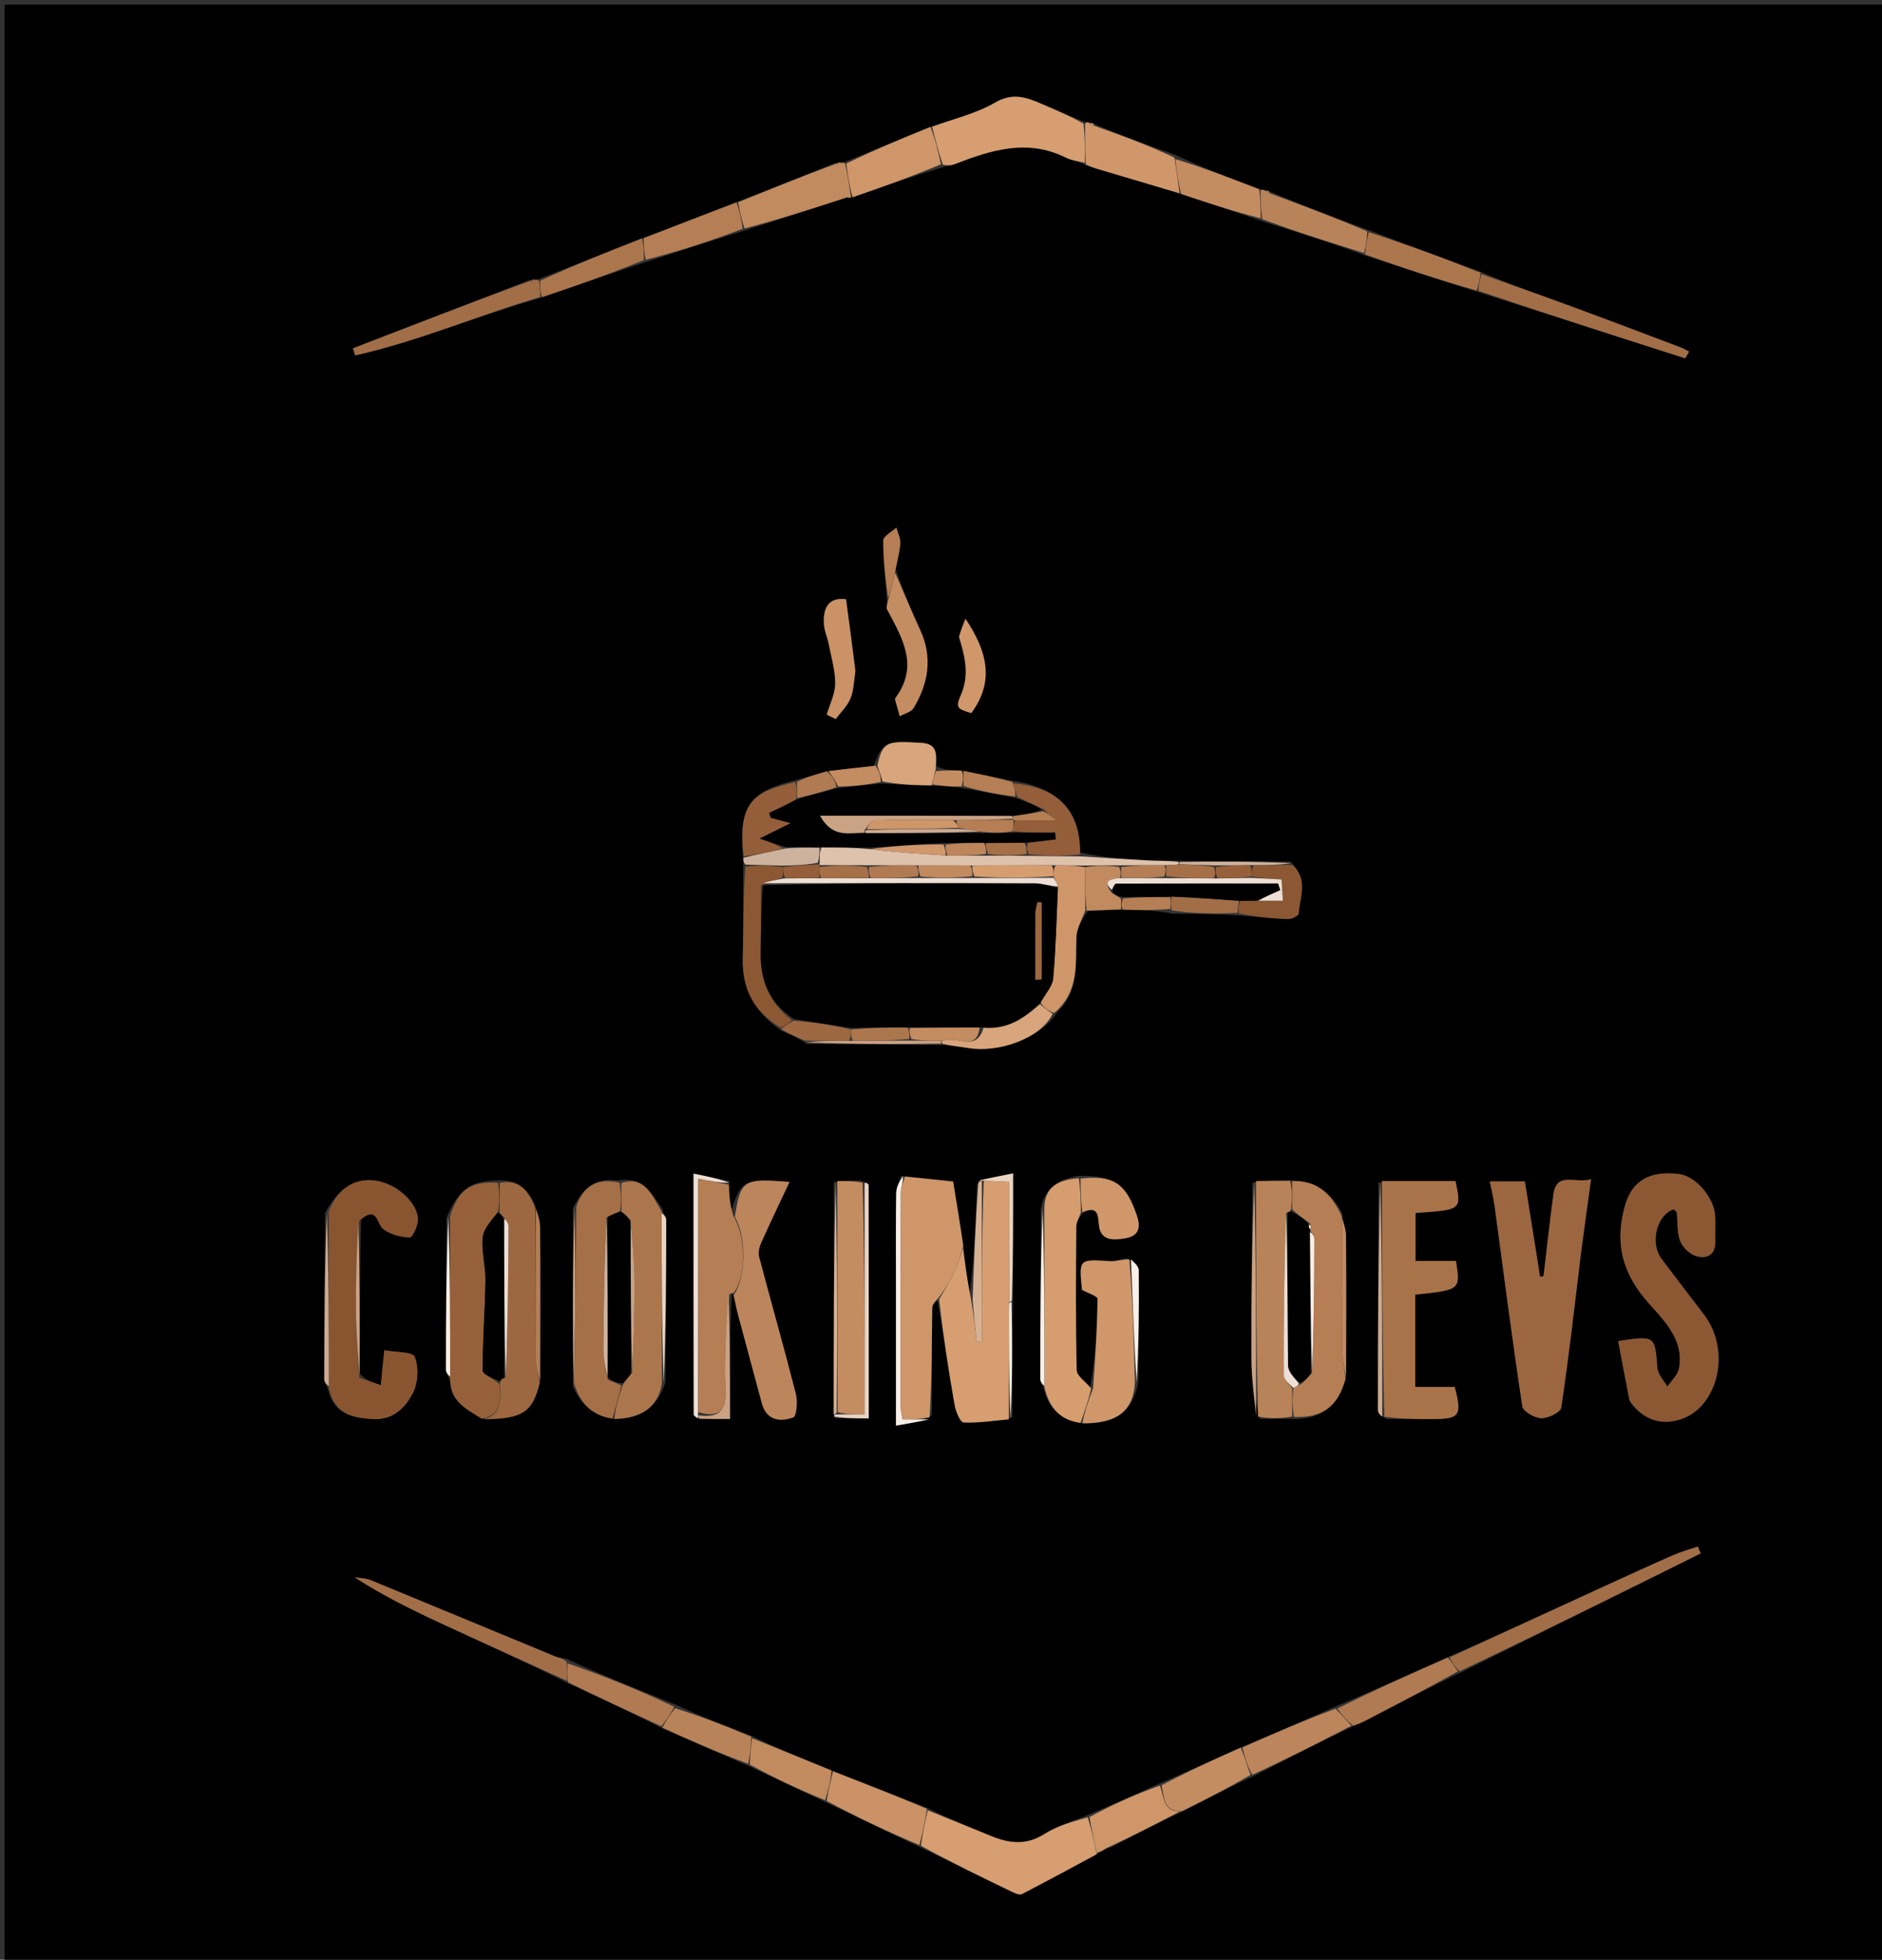 <svg version="1.1" id="Layer_1" xmlns="http://www.w3.org/2000/svg" xmlns:xlink="http://www.w3.org/1999/xlink" x="0px" y="0px"
	 width="100%" viewBox="0 0 418 435" enable-background="new 0 0 418 435" xml:space="preserve">
<rect x="0" y="0" width="418" height="435" fill="#333333" stroke="none"/>
<path fill="#000000" opacity="1" stroke="none" 
	d="
M419,156 
	C419,249.667 419,342.833 419,436 
	C279.667,436 140.333,436 1,436 
	C1,291 1,146 1,1 
	C140.333,1 279.667,1 419,1 
	C419,52.5 419,104 419,156 
M225.014,288.1 
	C225.014,279.085 225.014,270.07 225.014,260.443 
	C221.926,261.051 219.523,261.525 216.978,262.923 
	C216.664,271.338 216.349,279.754 215.307,287.744 
	C214.83,284.17 214.354,280.595 213.988,276.181 
	C213.227,271.577 212.467,266.974 211.687,262.255 
	C208.044,261.879 204.509,261.514 200.099,261.018 
	C199.732,262.283 199.067,263.543 199.048,264.813 
	C198.944,271.768 198.998,278.725 198.998,285.682 
	C198.998,295.743 198.998,305.804 198.998,316.444 
	C201.982,315.923 204.409,315.5 206.976,314.138 
	C206.984,306.199 206.961,298.26 207.05,290.323 
	C207.059,289.546 207.764,288.777 208.278,288.787 
	C209.508,296.492 210.67,304.21 212.03,311.893 
	C212.281,313.312 213.283,315.709 214.021,315.741 
	C217.354,315.886 220.717,315.343 224.847,314.648 
	C224.844,306.107 224.842,297.567 225.014,288.1 
M183.307,171.266 
	C181.214,171.889 179.12,172.512 176.294,173.259 
	C167.359,175.654 163.779,178.11 165.051,190.692 
	C165.09,191.096 165.129,191.5 165.064,192.848 
	C165.044,199.481 165.141,206.116 164.972,212.746 
	C164.798,219.571 167.559,224.645 173.61,228.823 
	C175.358,229.551 177.107,230.279 179.258,231.739 
	C189.177,231.775 199.096,231.81 209.858,231.983 
	C211.613,232.196 213.378,232.34 215.118,232.634 
	C221.55,233.719 231.043,230.674 234.782,224.74 
	C239.81,220.043 238.832,213.877 239.084,207.93 
	C239.168,205.964 240.357,204.045 241.64,202.187 
	C244.088,202.069 246.535,201.95 249.888,201.983 
	C253.248,202.026 256.608,202.07 260.476,202.802 
	C265.307,202.834 270.138,202.866 275.626,203.219 
	C279.102,203.504 282.575,203.879 286.057,204.009 
	C286.867,204.039 288.39,203.29 288.427,202.812 
	C288.707,199.129 290.644,195.151 286.588,191.217 
	C278.386,191.203 270.185,191.188 261.057,191.041 
	C259.094,191.032 257.127,191.101 255.169,190.999 
	C250.063,190.732 244.96,190.391 239.925,189.206 
	C240,179.923 234.937,174.702 224.619,173.255 
	C221.078,172.538 217.538,171.822 213.165,171.012 
	C211.492,170.991 209.819,170.97 208.055,170.102 
	C207.867,167.744 208.569,165.13 204.609,164.891 
	C196.792,164.421 196.088,164.607 194.017,169.986 
	C190.692,170.369 187.367,170.752 183.307,171.266 
M155.875,314.965 
	C157.798,314.965 159.721,314.965 162.13,314.965 
	C162.13,305.393 162.13,296.205 162.507,287.029 
	C162.507,287.029 162.884,287.047 162.995,287.841 
	C163.325,289.266 163.616,290.701 163.993,292.114 
	C165.717,298.565 167.47,305.009 169.202,311.458 
	C170.244,315.336 173.261,315.667 176.182,314.621 
	C176.934,314.352 177.19,311.073 176.766,309.408 
	C174.165,299.212 171.271,289.09 168.583,278.915 
	C168.339,277.99 168.65,276.768 169.063,275.845 
	C171.051,271.407 173.162,267.025 175.358,262.35 
	C165.076,261.512 164.507,261.888 162.182,269.505 
	C162.075,267.323 161.969,265.141 161.982,262.1 
	C159.474,261.597 156.966,261.095 154.036,260.508 
	C154.036,278.893 154.032,296.442 154.075,313.992 
	C154.076,314.279 154.66,314.564 155.875,314.965 
M185.398,314.837 
	C187.826,314.837 190.254,314.837 192.954,314.837 
	C192.954,297.431 192.959,280.244 192.916,263.057 
	C192.915,262.754 192.348,262.453 191.183,262.021 
	C189.444,262.068 187.705,262.115 185.192,262.413 
	C185.18,279.615 185.169,296.818 185.398,314.837 
M149.702,378.21 
	C141.826,375.064 133.949,371.918 125.689,368.145 
	C124.886,367.992 124.028,367.97 123.288,367.664 
	C109.629,362.031 95.992,356.347 82.325,350.737 
	C81.234,350.289 79.951,350.307 78.758,350.109 
	C84.965,354.122 91.362,357.277 97.831,360.276 
	C107.181,364.611 116.583,368.832 126.325,373.707 
	C133.183,376.866 140.041,380.025 147.338,383.758 
	C153.571,386.457 159.805,389.155 166.678,392.179 
	C172.133,394.737 177.589,397.295 183.682,400.177 
	C190.465,403.407 197.247,406.637 204.677,410.178 
	C211.407,413.449 218.13,416.732 224.875,419.971 
	C225.517,420.279 226.476,420.678 226.972,420.422 
	C232.546,417.544 238.057,414.546 243.666,411.449 
	C243.666,411.449 243.701,411.3 244.411,411.077 
	C244.983,410.732 245.555,410.387 246.855,409.992 
	C251.947,407.343 257.04,404.694 262.875,401.992 
	C267.97,399.347 273.065,396.702 278.886,394.021 
	C285.978,390.366 293.07,386.711 300.885,383.023 
	C301.615,382.694 302.362,382.399 303.071,382.031 
	C310.11,378.38 317.143,374.716 324.898,371.026 
	C342.508,362.286 360.118,353.546 377.728,344.805 
	C377.518,344.298 377.307,343.792 377.096,343.285 
	C375.231,343.927 373.31,344.443 371.511,345.236 
	C365.805,347.75 360.137,350.351 354.468,352.948 
	C343.629,357.915 332.799,362.904 321.205,367.967 
	C313.126,371.603 305.048,375.24 296.205,378.968 
	C289.455,381.934 282.706,384.901 275.215,387.992 
	C269.466,390.618 263.716,393.243 257.219,396.006 
	C252.135,398.296 247.05,400.587 241.217,403.007 
	C238.102,404.345 234.753,405.314 231.928,407.109 
	C227.817,409.72 223.972,409.141 219.896,407.444 
	C215.296,405.529 210.663,403.695 205.704,401.181 
	C198.806,398.51 191.907,395.839 184.346,392.815 
	C178.579,390.486 172.812,388.156 166.689,385.191 
	C161.148,383.076 155.606,380.961 149.702,378.21 
M198.926,126.269 
	C199.293,124.381 199.847,122.504 199.958,120.601 
	C200.024,119.458 199.398,118.276 199.083,117.111 
	C198.067,118.06 196.186,119.005 196.182,119.959 
	C196.161,124.306 196.668,128.656 197.01,133.786 
	C197.004,134.283 196.814,134.877 197.018,135.261 
	C200.361,141.542 204.185,147.753 198.917,154.867 
	C198.829,154.987 198.782,155.199 198.82,155.341 
	C199.144,156.56 199.491,157.773 199.831,158.987 
	C200.889,158.388 202.391,158.053 202.932,157.145 
	C206.173,151.704 207.186,145.99 204.426,139.953 
	C202.477,135.692 200.663,131.37 198.926,126.269 
M118.501,62.028 
	C118.501,62.028 118.032,62.137 117.318,62.264 
	C104.343,67.281 91.368,72.297 78.393,77.314 
	C78.554,77.838 78.716,78.363 78.878,78.887 
	C92.925,75.758 106.223,69.982 120.771,65.937 
	C128.192,63.341 135.614,60.746 143.841,58.036 
	C150.907,55.745 157.972,53.455 165.825,51.039 
	C172.898,48.745 179.972,46.451 187.517,44.042 
	C187.517,44.042 187.975,43.883 188.5,43.965 
	C188.672,43.921 188.843,43.876 189.745,43.703 
	C196.163,41.431 202.581,39.158 209.785,37.017 
	C210.565,36.816 211.374,36.691 212.12,36.402 
	C220.179,33.288 228.243,30.741 236.75,34.996 
	C238.026,35.634 239.551,35.772 241.345,36.782 
	C242.263,37.056 243.18,37.33 244.098,37.602 
	C250.06,39.369 256.022,41.135 262.681,43.203 
	C268.452,45.097 274.224,46.991 280.667,49.226 
	C288.096,51.536 295.526,53.847 303.365,56.772 
	C311.573,59.468 319.781,62.164 328.773,64.983 
	C343.947,69.835 359.121,74.687 374.295,79.539 
	C374.576,79.044 374.858,78.548 375.139,78.052 
	C374.557,77.75 374,77.385 373.391,77.156 
	C365.341,74.118 357.298,71.058 349.222,68.087 
	C342.524,65.623 335.784,63.27 328.665,60.249 
	C320.436,57.221 312.208,54.194 303.316,50.813 
	C296.258,48.195 289.201,45.577 281.951,42.464 
	C281.644,42.355 281.337,42.246 280.506,42.041 
	C280.333,42.083 280.16,42.124 279.32,41.837 
	C273.231,39.516 267.142,37.195 260.689,34.235 
	C254.84,32.142 248.992,30.048 242.961,27.444 
	C242.648,27.34 242.336,27.236 241.503,27.037 
	C241.333,27.08 241.162,27.124 240.321,26.837 
	C237.362,25.594 234.392,24.377 231.447,23.102 
	C228.025,21.619 224.985,20.473 221.04,22.757 
	C216.764,25.233 211.733,26.404 206.303,28.23 
	C200.188,30.782 194.074,33.335 187.462,35.991 
	C187.3,36.039 187.137,36.087 186.502,36.019 
	C186.502,36.019 186.029,36.137 185.297,36.236 
	C178.183,39.121 171.068,42.005 163.192,44.991 
	C156.446,47.624 149.701,50.256 142.198,52.997 
	C134.788,55.965 127.377,58.934 119.465,62.004 
	C119.301,62.048 119.136,62.091 118.501,62.028 
M250.294,279.256 
	C249.047,279.501 247.783,280.025 246.558,279.944 
	C239.626,279.49 239.629,279.441 240.312,286.305 
	C241.614,287.03 243.772,287.681 243.766,288.311 
	C243.701,294.822 243.287,301.33 242.143,307.939 
	C241.094,306.665 239.166,305.412 239.136,304.115 
	C238.89,293.516 238.968,282.908 239.044,272.303 
	C239.052,271.247 239.706,270.195 240.765,269.015 
	C243.742,267.657 243.868,269.47 244.05,271.727 
	C244.362,275.609 247.452,275.27 249.948,274.854 
	C252.556,274.419 253.551,272.904 252.529,269.878 
	C250.146,262.827 247.496,260.77 239.248,261.016 
	C235.409,261.822 232.129,263.221 231.173,268.317 
	C231.117,280.905 231.047,293.492 231.047,306.08 
	C231.047,306.745 231.634,307.411 231.969,308.813 
	C233.148,312.863 235.756,315.279 240.822,315.981 
	C248.123,315.998 251.673,313.171 252.847,306.637 
	C252.899,298.395 253.013,290.153 252.915,281.914 
	C252.903,280.985 251.688,280.07 250.294,279.256 
M118.734,267.211 
	C117.178,263.971 115.019,261.654 110.21,262.035 
	C104.293,262.182 101.81,264.108 99.158,270.344 
	C99.108,281.583 99.042,292.821 99.049,304.059 
	C99.049,304.708 99.642,305.356 99.944,306.764 
	C100.095,311.397 103.872,312.89 107.862,315.076 
	C116.156,314.91 118.241,313.504 120.013,306.039 
	C120.006,294.801 120.034,283.563 119.95,272.326 
	C119.939,270.823 119.36,269.324 118.734,267.211 
M147.818,306.716 
	C147.885,294.745 147.968,282.773 147.974,270.802 
	C147.975,270.145 147.341,269.488 147.041,268.118 
	C144.7,265.118 143.128,260.952 137.191,262.03 
	C132.462,261.33 129.496,263.428 127.228,268.259 
	C127.2,281.155 127.172,294.05 127.245,307.65 
	C128.868,311.645 131.641,314.246 136.827,315.015 
	C142.724,314.809 146.133,312.162 147.818,306.716 
M278.167,262.473 
	C278.077,275.506 277.892,288.539 277.951,301.571 
	C277.971,305.997 278.609,310.42 279.849,314.977 
	C282.231,314.93 284.612,314.884 287.792,315 
	C293.908,314.766 297.245,312.049 299.017,305.046 
	C299.009,294.811 299.04,284.575 298.952,274.341 
	C298.939,272.842 298.363,271.347 298.021,269.125 
	C295.656,264.729 292.267,261.954 286.11,262.032 
	C283.728,262.073 281.346,262.114 278.167,262.473 
M72.186,269.292 
	C72.115,281.581 72.028,293.871 72.018,306.161 
	C72.017,306.823 72.663,307.486 72.974,308.864 
	C74.319,313.991 78.424,314.711 82.787,314.992 
	C87.238,315.279 90.09,312.461 91.76,309.096 
	C92.873,306.854 93.03,303.449 92.11,301.173 
	C91.639,300.008 87.86,300.181 85.355,299.708 
	C85.062,302.638 84.855,304.706 84.58,307.463 
	C82.648,306.801 81.216,306.311 79.931,304.917 
	C79.916,293.619 79.902,282.322 80.211,270.416 
	C83.892,267.321 83.583,271.702 85.156,272.842 
	C86.763,274.007 89.039,274.668 91.018,274.659 
	C91.672,274.656 92.977,271.813 92.832,270.386 
	C92.43,266.434 87.57,262.522 83.157,262.022 
	C78.552,261.499 74.999,263.915 72.186,269.292 
M307.925,314.983 
	C311.412,314.985 314.899,315.005 318.386,314.986 
	C324.217,314.954 324.76,314.185 323.096,307.855 
	C320.284,307.855 317.363,307.855 314.325,307.855 
	C314.325,300.735 314.325,294.031 314.325,287.367 
	C324.379,286.306 324.379,286.306 323.377,279.897 
	C320.423,279.897 317.371,279.897 314.394,279.897 
	C314.394,275.937 314.394,272.559 314.394,269.215 
	C324.639,268.567 324.639,268.567 323.264,262.15 
	C317.857,262.15 312.403,262.15 306.157,262.479 
	C306.106,279.326 306.043,296.174 306.044,313.021 
	C306.044,313.641 306.665,314.26 307.925,314.983 
M362.029,311.205 
	C364.591,314.713 368.064,316.27 372.285,315.319 
	C381.377,313.27 384.791,300.117 378.477,291.819 
	C375.328,287.682 372.142,283.573 369.026,279.411 
	C366.4,275.904 367.956,269.675 371.713,268.442 
	C371.956,268.666 372.386,268.869 372.415,269.118 
	C372.662,271.241 372.428,273.529 373.167,275.448 
	C373.715,276.868 375.328,278.415 376.774,278.829 
	C379.099,279.494 381.069,278.563 380.972,275.516 
	C380.913,273.685 381.031,271.848 380.956,270.018 
	C380.787,265.913 376.671,261.095 372.988,260.607 
	C366.669,259.77 362.59,261.938 360.993,267.344 
	C358.76,274.904 359.865,281.593 365.122,288.02 
	C368.783,292.496 374.142,296.709 372.924,303.704 
	C372.667,305.175 371.226,306.44 370.331,307.801 
	C369.554,306.404 368.204,305.05 368.099,303.605 
	C367.58,296.498 367.595,296.405 359.402,297.679 
	C360.2,301.944 360.997,306.194 362.029,311.205 
M351.159,277.815 
	C351.868,272.689 352.577,267.563 353.38,261.754 
	C349.712,262.772 345.698,259.923 344.996,265.219 
	C344.199,271.23 343.541,277.259 342.823,283.281 
	C342.569,283.316 342.315,283.352 342.061,283.387 
	C340.94,276.37 339.819,269.354 338.683,262.24 
	C335.954,262.24 333.533,262.24 330.894,262.24 
	C331.29,264.258 331.72,265.988 331.959,267.743 
	C333.973,282.561 335.868,297.397 338.113,312.18 
	C338.284,313.304 340.852,314.754 342.341,314.795 
	C343.85,314.837 346.595,313.498 346.752,312.456 
	C348.438,301.243 349.718,289.97 351.159,277.815 
M189.99,148.569 
	C189.304,143.44 188.619,138.311 187.912,133.021 
	C184.049,132.486 182.732,134.908 183.007,138.668 
	C183.109,140.069 183.755,141.421 184.029,142.819 
	C184.608,145.78 185.517,148.758 185.504,151.725 
	C185.495,154.03 184.294,156.33 183.623,158.632 
	C184.283,158.959 184.944,159.285 185.604,159.611 
	C186.718,158.125 188.153,156.775 188.859,155.115 
	C189.6,153.372 189.642,151.331 189.99,148.569 
M212.997,141.669 
	C214.33,145.798 215.343,149.831 213.443,154.197 
	C212.18,157.099 212.571,157.329 215.712,158.287 
	C221.21,150.933 218.91,144.068 214.436,137.337 
	C213.95,138.546 213.483,139.708 212.997,141.669 
z"/>
<path fill="#8B5833" opacity="1" stroke="none" 
	d="
M361.911,310.825 
	C360.997,306.194 360.2,301.944 359.402,297.679 
	C367.595,296.405 367.58,296.498 368.099,303.605 
	C368.204,305.05 369.554,306.404 370.331,307.801 
	C371.226,306.44 372.667,305.175 372.924,303.704 
	C374.142,296.709 368.783,292.496 365.122,288.02 
	C359.865,281.593 358.76,274.904 360.993,267.344 
	C362.59,261.938 366.669,259.77 372.988,260.607 
	C376.671,261.095 380.787,265.913 380.956,270.018 
	C381.031,271.848 380.913,273.685 380.972,275.516 
	C381.069,278.563 379.099,279.494 376.774,278.829 
	C375.328,278.415 373.715,276.868 373.167,275.448 
	C372.428,273.529 372.662,271.241 372.415,269.118 
	C372.386,268.869 371.956,268.666 371.71,268.444 
	C367.956,269.675 366.4,275.904 369.026,279.411 
	C372.142,283.573 375.328,287.682 378.477,291.819 
	C384.791,300.117 381.377,313.27 372.285,315.319 
	C368.064,316.27 364.591,314.713 361.911,310.825 
z"/>
<path fill="#9B6640" opacity="1" stroke="none" 
	d="
M351.134,278.264 
	C349.718,289.97 348.438,301.243 346.752,312.456 
	C346.595,313.498 343.85,314.837 342.341,314.795 
	C340.852,314.754 338.284,313.304 338.113,312.18 
	C335.868,297.397 333.973,282.561 331.959,267.743 
	C331.72,265.988 331.29,264.258 330.894,262.24 
	C333.533,262.24 335.954,262.24 338.683,262.24 
	C339.819,269.354 340.94,276.37 342.061,283.387 
	C342.315,283.352 342.569,283.316 342.823,283.281 
	C343.541,277.259 344.199,271.23 344.996,265.219 
	C345.698,259.923 349.712,262.772 353.38,261.754 
	C352.577,267.563 351.868,272.689 351.134,278.264 
z"/>
<path fill="#A9734A" opacity="1" stroke="none" 
	d="
M306.95,262.15 
	C312.403,262.15 317.857,262.15 323.264,262.15 
	C324.639,268.567 324.639,268.567 314.394,269.215 
	C314.394,272.559 314.394,275.937 314.394,279.897 
	C317.371,279.897 320.423,279.897 323.377,279.897 
	C324.379,286.306 324.379,286.306 314.325,287.367 
	C314.325,294.031 314.325,300.735 314.325,307.855 
	C317.363,307.855 320.284,307.855 323.096,307.855 
	C324.76,314.185 324.217,314.954 318.386,314.986 
	C314.899,315.005 311.412,314.985 307.474,314.471 
	C306.998,296.69 306.974,279.42 306.95,262.15 
z"/>
<path fill="#895530" opacity="1" stroke="none" 
	d="
M79.784,305.82 
	C81.216,306.311 82.648,306.801 84.58,307.463 
	C84.855,304.706 85.062,302.638 85.355,299.708 
	C87.86,300.181 91.639,300.008 92.11,301.173 
	C93.03,303.449 92.873,306.854 91.76,309.096 
	C90.09,312.461 87.238,315.279 82.787,314.992 
	C78.424,314.711 74.319,313.991 73.013,308.027 
	C73.034,294.437 73.016,281.682 72.998,268.928 
	C74.999,263.915 78.552,261.499 83.157,262.022 
	C87.57,262.522 92.43,266.434 92.832,270.386 
	C92.977,271.813 91.672,274.656 91.018,274.659 
	C89.039,274.668 86.763,274.007 85.156,272.842 
	C83.583,271.702 83.892,267.321 79.756,271.017 
	C79.207,278.093 78.989,284.57 79.059,291.045 
	C79.111,295.972 79.529,300.895 79.784,305.82 
z"/>
<path fill="#D69E71" opacity="1" stroke="none" 
	d="
M224.069,315.048 
	C220.717,315.343 217.354,315.886 214.021,315.741 
	C213.283,315.709 212.281,313.312 212.03,311.893 
	C210.67,304.21 209.508,296.492 208.587,288.376 
	C209.927,286.129 211.079,284.348 211.954,282.44 
	C212.751,280.705 213.248,278.833 213.877,277.021 
	C214.354,280.595 214.83,284.17 215.655,288.333 
	C216.307,291.909 216.611,294.897 216.916,297.884 
	C217.301,297.852 217.686,297.82 218.071,297.789 
	C218.071,285.912 218.071,274.036 218.5,262.092 
	C220.501,262.117 222.073,262.209 224.134,262.329 
	C224.134,271.583 224.134,280.321 224.104,289.522 
	C224.072,298.339 224.07,306.694 224.069,315.048 
z"/>
<path fill="#CF9669" opacity="1" stroke="none" 
	d="
M213.932,276.601 
	C213.248,278.833 212.751,280.705 211.954,282.44 
	C211.079,284.348 209.927,286.129 208.521,287.985 
	C207.764,288.777 207.059,289.546 207.05,290.323 
	C206.961,298.26 206.984,306.199 206.468,314.599 
	C204.169,315.059 202.378,315.059 200.427,315.059 
	C200.242,313.826 200.021,313.033 200.02,312.24 
	C199.997,296.463 199.977,280.686 200.039,264.909 
	C200.044,263.654 200.649,262.402 200.975,261.149 
	C204.509,261.514 208.044,261.879 211.687,262.255 
	C212.467,266.974 213.227,271.577 213.932,276.601 
z"/>
<path fill="#96613A" opacity="1" stroke="none" 
	d="
M99.962,269.989 
	C101.81,264.108 104.293,262.182 110.608,262.536 
	C110.984,265.072 110.963,267.109 110.557,269.097 
	C109.131,270.925 107.403,272.732 107.206,274.693 
	C106.894,277.809 107.872,281.031 107.824,284.201 
	C107.724,290.883 107.168,297.561 107.206,304.239 
	C107.211,305.106 109.622,305.959 110.938,307.258 
	C111.358,311.043 111.243,314.108 107.016,314.931 
	C103.872,312.89 100.095,311.397 99.971,305.915 
	C99.985,293.374 99.974,281.682 99.962,269.989 
z"/>
<path fill="#B57E54" opacity="1" stroke="none" 
	d="
M162.884,287.047 
	C162.884,287.047 162.507,287.029 161.991,287.288 
	C161.316,294.506 160.806,301.483 161.121,308.422 
	C161.341,313.259 159.62,314.772 155.102,313.46 
	C155.053,296.101 155.053,279.204 155.053,261.613 
	C157.791,262.154 159.827,262.557 161.862,262.959 
	C161.969,265.141 162.075,267.323 162.873,269.92 
	C165.958,274.719 165.58,284.021 162.884,287.047 
z"/>
<path fill="#BC855C" opacity="1" stroke="none" 
	d="
M162.94,287.444 
	C165.58,284.021 165.958,274.719 163.21,270.137 
	C164.507,261.888 165.076,261.512 175.358,262.35 
	C173.162,267.025 171.051,271.407 169.063,275.845 
	C168.65,276.768 168.339,277.99 168.583,278.915 
	C171.271,289.09 174.165,299.212 176.766,309.408 
	C177.19,311.073 176.934,314.352 176.182,314.621 
	C173.261,315.667 170.244,315.336 169.202,311.458 
	C167.47,305.009 165.717,298.565 163.993,292.114 
	C163.616,290.701 163.325,289.266 162.94,287.444 
z"/>
<path fill="#D69D6F" opacity="1" stroke="none" 
	d="
M239.993,315.834 
	C235.756,315.279 233.148,312.863 231.985,307.973 
	C231.986,294.057 231.97,280.982 231.955,267.907 
	C232.129,263.221 235.409,261.822 239.623,261.531 
	C240.018,264.411 240.039,266.776 240.06,269.142 
	C239.706,270.195 239.052,271.247 239.044,272.303 
	C238.968,282.908 238.89,293.516 239.136,304.115 
	C239.166,305.412 241.094,306.665 242.369,308.2 
	C241.728,310.919 240.86,313.376 239.993,315.834 
z"/>
<path fill="#D69E71" opacity="1" stroke="none" 
	d="
M243.586,411.58 
	C238.057,414.546 232.546,417.544 226.972,420.422 
	C226.476,420.678 225.517,420.279 224.875,419.971 
	C218.13,416.732 211.407,413.449 204.533,409.702 
	C204.941,406.76 205.492,404.293 206.044,401.827 
	C210.663,403.695 215.296,405.529 219.896,407.444 
	C223.972,409.141 227.817,409.72 231.928,407.109 
	C234.753,405.314 238.102,404.345 241.601,403.391 
	C242.518,406.376 243.052,408.978 243.586,411.58 
z"/>
<path fill="#B57E54" opacity="1" stroke="none" 
	d="
M286.994,262.162 
	C292.267,261.954 295.656,264.729 298.01,269.966 
	C298.001,280.283 297.949,289.76 298.045,299.235 
	C298.067,301.483 298.588,303.726 298.879,305.97 
	C297.245,312.049 293.908,314.766 287.395,314.503 
	C287.002,312.058 287.005,310.112 287.289,308.097 
	C288.018,307.736 288.468,307.443 289.217,307.034 
	C290.057,306.261 290.598,305.605 291.424,304.648 
	C291.794,294.548 291.899,284.749 291.916,274.95 
	C291.917,274.294 291.256,273.637 290.939,272.994 
	C290.976,273.008 290.942,273.079 291.102,272.754 
	C291.18,272.2 291.097,271.973 290.846,271.476 
	C289.449,270.417 288.223,269.627 286.997,268.42 
	C286.997,266.056 286.996,264.109 286.994,262.162 
z"/>
<path fill="#A56F47" opacity="1" stroke="none" 
	d="
M127.986,267.833 
	C129.496,263.428 132.462,261.33 137.597,262.515 
	C138.006,264.945 138.008,266.889 137.686,268.91 
	C136.574,269.343 135.785,269.7 134.688,270.334 
	C134.243,280.322 134.052,290.031 134.014,299.741 
	C134.006,301.795 134.558,303.852 135.02,306.232 
	C136.129,306.759 137.07,306.963 138.007,307.572 
	C137.346,310.282 136.687,312.585 136.028,314.889 
	C131.641,314.246 128.868,311.645 127.481,307 
	C127.807,293.512 127.896,280.672 127.986,267.833 
z"/>
<path fill="#B98359" opacity="1" stroke="none" 
	d="
M286.552,262.097 
	C286.996,264.109 286.997,266.056 286.753,268.491 
	C286.339,269.008 286.172,269.037 285.66,269.305 
	C285.222,281.445 285.082,293.347 285.121,305.248 
	C285.125,306.223 286.351,307.193 287.009,308.166 
	C287.005,310.112 287.002,312.058 286.996,314.421 
	C284.612,314.884 282.231,314.93 279.42,314.453 
	C278.982,296.671 278.973,279.413 278.964,262.155 
	C281.346,262.114 283.728,262.073 286.552,262.097 
z"/>
<path fill="#AC764D" opacity="1" stroke="none" 
	d="
M138.01,268.834 
	C138.008,266.889 138.006,264.945 138.007,262.585 
	C143.128,260.952 144.7,265.118 146.983,268.953 
	C146.956,282.227 146.986,294.665 147.016,307.103 
	C146.133,312.162 142.724,314.809 136.427,314.952 
	C136.687,312.585 137.346,310.282 138.293,307.436 
	C139.105,306.243 139.628,305.594 140.409,304.626 
	C140.767,297.489 140.985,290.67 140.925,283.853 
	C140.888,279.59 140.432,275.332 140.038,270.779 
	C139.278,269.935 138.644,269.385 138.01,268.834 
z"/>
<path fill="#D69E71" opacity="1" stroke="none" 
	d="
M207.031,28.144 
	C211.733,26.404 216.764,25.233 221.04,22.757 
	C224.985,20.473 228.025,21.619 231.447,23.102 
	C234.392,24.377 237.362,25.594 240.659,27.446 
	C240.985,30.75 240.973,33.446 240.961,36.142 
	C239.551,35.772 238.026,35.634 236.75,34.996 
	C228.243,30.741 220.179,33.288 212.12,36.402 
	C211.374,36.691 210.565,36.816 209.39,36.532 
	C208.34,33.413 207.686,30.778 207.031,28.144 
z"/>
<path fill="#9D6841" opacity="1" stroke="none" 
	d="
M110.942,269.145 
	C110.963,267.109 110.984,265.072 111.008,262.603 
	C115.019,261.654 117.178,263.971 118.855,267.997 
	C118.986,279.768 118.958,290.753 119.046,301.737 
	C119.059,303.482 119.594,305.222 119.888,306.965 
	C118.241,313.504 116.156,314.91 107.439,315.004 
	C111.243,314.108 111.358,311.043 111.033,307.034 
	C111.318,306.08 111.601,305.948 112.316,305.742 
	C112.777,294.406 112.899,283.301 112.943,272.196 
	C112.945,271.482 112.348,270.766 111.781,269.997 
	C111.335,269.677 111.139,269.411 110.942,269.145 
z"/>
<path fill="#D0976B" opacity="1" stroke="none" 
	d="
M240.408,315.907 
	C240.86,313.376 241.728,310.919 242.783,308.15 
	C243.287,301.33 243.701,294.822 243.766,288.311 
	C243.772,287.681 241.614,287.03 240.312,286.305 
	C239.629,279.441 239.626,279.49 246.558,279.944 
	C247.783,280.025 249.047,279.501 250.836,279.575 
	C251.608,288.939 251.837,297.984 252.065,307.028 
	C251.673,313.171 248.123,315.998 240.408,315.907 
z"/>
<path fill="#C48C61" opacity="1" stroke="none" 
	d="
M185.966,262.162 
	C187.705,262.115 189.444,262.068 191.595,262.544 
	C192.007,279.884 192.007,296.701 192.007,313.929 
	C189.61,313.929 187.836,313.929 186.042,313.465 
	C186.003,296.055 185.985,279.108 185.966,262.162 
z"/>
<path fill="#A16E48" opacity="1" stroke="none" 
	d="
M321.964,367.883 
	C332.799,362.904 343.629,357.915 354.468,352.948 
	C360.137,350.351 365.805,347.75 371.511,345.236 
	C373.31,344.443 375.231,343.927 377.096,343.285 
	C377.307,343.792 377.518,344.298 377.728,344.805 
	C360.118,353.546 342.508,362.286 324.176,370.968 
	C322.957,369.901 322.461,368.892 321.964,367.883 
z"/>
<path fill="#C18A5F" opacity="1" stroke="none" 
	d="
M186.975,36.135 
	C187.137,36.087 187.3,36.039 187.722,36.353 
	C188.326,39.087 188.671,41.459 189.015,43.831 
	C188.843,43.876 188.672,43.921 188.122,43.782 
	C187.511,43.785 187.278,43.971 187.045,44.157 
	C179.972,46.451 172.898,48.745 165.374,50.706 
	C164.601,48.545 164.277,46.718 163.954,44.89 
	C171.068,42.005 178.183,39.121 185.753,36.328 
	C186.464,36.325 186.719,36.23 186.975,36.135 
z"/>
<path fill="#CF9669" opacity="1" stroke="none" 
	d="
M189.38,43.767 
	C188.671,41.459 188.326,39.087 187.971,36.301 
	C194.074,33.335 200.188,30.782 206.667,28.187 
	C207.686,30.778 208.34,33.413 208.997,36.467 
	C202.581,39.158 196.163,41.431 189.38,43.767 
z"/>
<path fill="#D0976B" opacity="1" stroke="none" 
	d="
M241.153,36.462 
	C240.973,33.446 240.985,30.75 240.994,27.611 
	C241.162,27.124 241.333,27.08 241.9,27.282 
	C242.537,27.752 242.819,27.894 243.143,27.955 
	C248.992,30.048 254.84,32.142 260.856,34.979 
	C261.344,38.116 261.664,40.509 261.984,42.902 
	C256.022,41.135 250.06,39.369 244.098,37.602 
	C243.18,37.33 242.263,37.056 241.153,36.462 
z"/>
<path fill="#CA9266" opacity="1" stroke="none" 
	d="
M205.874,401.504 
	C205.492,404.293 204.941,406.76 204.21,409.547 
	C197.247,406.637 190.465,403.407 183.596,399.746 
	C184.009,397.266 184.509,395.217 185.008,393.168 
	C191.907,395.839 198.806,398.51 205.874,401.504 
z"/>
<path fill="#CF9669" opacity="1" stroke="none" 
	d="
M241.041,202.105 
	C240.357,204.045 239.168,205.964 239.084,207.93 
	C238.832,213.877 239.81,220.043 234.126,224.845 
	C232.636,224.264 231.801,223.578 231.106,222.565 
	C232.172,220.564 233.754,218.949 233.909,217.207 
	C234.506,210.522 234.646,203.796 234.988,196.757 
	C234.686,195.899 234.352,195.37 234.011,194.5 
	C234.01,193.48 234.016,192.8 234.459,192.089 
	C236.94,192.079 238.985,192.099 241.018,192.502 
	C241.019,195.959 241.03,199.032 241.041,202.105 
z"/>
<path fill="#8B5833" opacity="1" stroke="none" 
	d="
M173.391,228.107 
	C167.559,224.645 164.798,219.571 164.972,212.746 
	C165.141,206.116 165.044,199.481 165.554,192.384 
	C168.692,191.995 171.339,192.069 173.991,192.482 
	C173.994,193.5 173.993,194.179 173.617,194.925 
	C171.842,195.368 170.441,195.745 169.015,196.582 
	C168.986,201.828 169.057,206.615 168.957,211.398 
	C168.829,217.528 170.793,222.589 175.918,226.475 
	C175.013,227.253 174.202,227.68 173.391,228.107 
z"/>
<path fill="#DEC2AC" opacity="1" stroke="none" 
	d="
M241.029,192.119 
	C238.985,192.099 236.94,192.079 233.99,192.052 
	C227.37,192.074 221.656,192.104 215.487,192.102 
	C211.344,192.085 207.656,192.101 203.516,192.077 
	C199.704,192.057 196.344,192.077 192.529,192.053 
	C188.702,192.035 185.329,192.061 181.991,192.02 
	C182.026,191.954 182.073,191.811 182.055,191.448 
	C182.029,190.113 182.022,189.142 182.468,188.105 
	C186.275,188.08 189.629,188.123 193.204,188.487 
	C198.966,189.166 204.505,189.523 210.489,189.915 
	C213.636,189.927 216.339,189.906 219.486,189.925 
	C222.626,189.949 225.322,189.932 228.473,189.963 
	C232.571,190.035 236.214,190.057 239.857,190.08 
	C244.96,190.391 250.063,190.732 255.169,190.999 
	C257.127,191.101 259.094,191.032 261.516,191.276 
	C261.975,191.51 261.967,191.847 261.6,191.895 
	C260.497,191.998 259.76,192.054 258.57,192.052 
	C255.087,192.036 252.056,192.079 248.583,192.075 
	C245.77,192.058 243.399,192.089 241.029,192.119 
z"/>
<path fill="#BC855C" opacity="1" stroke="none" 
	d="
M300.163,383.055 
	C293.07,386.711 285.978,390.366 278.137,393.946 
	C276.911,391.869 276.433,389.868 275.956,387.867 
	C282.706,384.901 289.455,381.934 296.63,379.284 
	C298.091,380.752 299.127,381.904 300.163,383.055 
z"/>
<path fill="#B98359" opacity="1" stroke="none" 
	d="
M279.987,42.165 
	C280.16,42.124 280.333,42.083 280.903,42.286 
	C281.541,42.753 281.822,42.896 282.143,42.959 
	C289.201,45.577 296.258,48.195 303.653,51.36 
	C303.645,53.323 303.3,54.74 302.955,56.157 
	C295.526,53.847 288.096,51.536 280.335,48.635 
	C279.998,46.085 279.992,44.125 279.987,42.165 
z"/>
<path fill="#A16E48" opacity="1" stroke="none" 
	d="
M125.963,373.101 
	C116.583,368.832 107.181,364.611 97.831,360.276 
	C91.362,357.277 84.965,354.122 78.758,350.109 
	C79.951,350.307 81.234,350.289 82.325,350.737 
	C95.992,356.347 109.629,362.031 123.288,367.664 
	C124.028,367.97 124.886,367.992 125.862,368.891 
	C126.011,370.792 125.987,371.946 125.963,373.101 
z"/>
<path fill="#CF9669" opacity="1" stroke="none" 
	d="
M243.626,411.515 
	C243.052,408.978 242.518,406.376 241.976,403.326 
	C247.05,400.587 252.135,398.296 257.609,396.335 
	C258.639,399.024 258.291,402.143 262.132,402.044 
	C257.04,404.694 251.947,407.343 246.137,410.043 
	C244.847,410.496 244.274,410.898 243.701,411.3 
	C243.701,411.3 243.666,411.449 243.626,411.515 
z"/>
<path fill="#C48C61" opacity="1" stroke="none" 
	d="
M279.653,42.001 
	C279.992,44.125 279.998,46.085 279.999,48.465 
	C274.224,46.991 268.452,45.097 262.333,43.053 
	C261.664,40.509 261.344,38.116 261.039,35.299 
	C267.142,37.195 273.231,39.516 279.653,42.001 
z"/>
<path fill="#C48C61" opacity="1" stroke="none" 
	d="
M262.503,402.018 
	C258.291,402.143 258.639,399.024 257.983,396.266 
	C263.716,393.243 269.466,390.618 275.586,387.929 
	C276.433,389.868 276.911,391.869 277.775,393.964 
	C273.065,396.702 267.97,399.347 262.503,402.018 
z"/>
<path fill="#B07A52" opacity="1" stroke="none" 
	d="
M300.524,383.039 
	C299.127,381.904 298.091,380.752 297.012,379.239 
	C305.048,375.24 313.126,371.603 321.585,367.925 
	C322.461,368.892 322.957,369.901 323.815,370.983 
	C317.143,374.716 310.11,378.38 303.071,382.031 
	C302.362,382.399 301.615,382.694 300.524,383.039 
z"/>
<path fill="#A16E48" opacity="1" stroke="none" 
	d="
M329.062,60.868 
	C335.784,63.27 342.524,65.623 349.222,68.087 
	C357.298,71.058 365.341,74.118 373.391,77.156 
	C374,77.385 374.557,77.75 375.139,78.052 
	C374.858,78.548 374.576,79.044 374.295,79.539 
	C359.121,74.687 343.947,69.835 328.392,64.572 
	C328.362,63.063 328.712,61.965 329.062,60.868 
z"/>
<path fill="#B57E54" opacity="1" stroke="none" 
	d="
M163.573,44.941 
	C164.277,46.718 164.601,48.545 164.981,50.769 
	C157.972,53.455 150.907,55.745 143.427,57.655 
	C142.993,55.812 142.974,54.35 142.955,52.889 
	C149.701,50.256 156.446,47.624 163.573,44.941 
z"/>
<path fill="#A16E48" opacity="1" stroke="none" 
	d="
M120.006,65.921 
	C106.223,69.982 92.925,75.758 78.878,78.887 
	C78.716,78.363 78.554,77.838 78.393,77.314 
	C91.368,72.297 104.343,67.281 117.765,62.339 
	C118.211,62.414 118.648,62.487 118.648,62.487 
	C118.648,62.487 118.971,62.135 118.971,62.135 
	C119.136,62.091 119.301,62.048 119.727,62.355 
	C119.994,63.778 120,64.85 120.006,65.921 
z"/>
<path fill="#935E39" opacity="1" stroke="none" 
	d="
M239.891,189.643 
	C236.214,190.057 232.571,190.035 228.467,189.619 
	C227.995,188.536 227.985,187.846 228.386,187.087 
	C230.696,186.78 232.595,186.541 234.495,186.302 
	C234.444,185.814 234.393,185.325 234.343,184.836 
	C231.213,184.836 228.083,184.836 224.97,184.497 
	C225.029,183.48 225.072,182.803 225.535,182.106 
	C228.397,182.087 230.839,182.087 234.678,182.087 
	C232.862,180.66 232.377,180.279 231.733,179.595 
	C229.711,178.593 227.848,177.895 225.905,176.857 
	C225.572,175.639 225.32,174.761 225.067,173.882 
	C234.937,174.702 240,179.923 239.891,189.643 
z"/>
<path fill="#C18A5F" opacity="1" stroke="none" 
	d="
M184.677,392.991 
	C184.509,395.217 184.009,397.266 183.276,399.584 
	C177.589,397.295 172.133,394.737 166.52,391.671 
	C166.589,389.384 166.817,387.606 167.045,385.827 
	C172.812,388.156 178.579,390.486 184.677,392.991 
z"/>
<path fill="#C48C61" opacity="1" stroke="none" 
	d="
M198.788,127.075 
	C200.663,131.37 202.477,135.692 204.426,139.953 
	C207.186,145.99 206.173,151.704 202.932,157.145 
	C202.391,158.053 200.889,158.388 199.831,158.987 
	C199.491,157.773 199.144,156.56 198.82,155.341 
	C198.782,155.199 198.829,154.987 198.917,154.867 
	C204.185,147.753 200.361,141.542 197.018,135.261 
	C196.814,134.877 197.004,134.283 197.271,133.16 
	C197.951,130.715 198.369,128.895 198.788,127.075 
z"/>
<path fill="#AC764D" opacity="1" stroke="none" 
	d="
M328.863,60.558 
	C328.712,61.965 328.362,63.063 328,64.51 
	C319.781,62.164 311.573,59.468 303.16,56.465 
	C303.3,54.74 303.645,53.323 303.984,51.536 
	C312.208,54.194 320.436,57.221 328.863,60.558 
z"/>
<path fill="#D0976B" opacity="1" stroke="none" 
	d="
M240.412,269.078 
	C240.039,266.776 240.018,264.411 239.995,261.606 
	C247.496,260.77 250.146,262.827 252.529,269.878 
	C253.551,272.904 252.556,274.419 249.948,274.854 
	C247.452,275.27 244.362,275.609 244.05,271.727 
	C243.868,269.47 243.742,267.657 240.412,269.078 
z"/>
<path fill="#B07A52" opacity="1" stroke="none" 
	d="
M126.144,373.404 
	C125.987,371.946 126.011,370.792 126.054,369.204 
	C133.949,371.918 141.826,375.064 149.748,378.843 
	C148.829,380.712 147.864,381.948 146.899,383.184 
	C140.041,380.025 133.183,376.866 126.144,373.404 
z"/>
<path fill="#AC764D" opacity="1" stroke="none" 
	d="
M120.388,65.929 
	C120,64.85 119.994,63.778 119.977,62.304 
	C127.377,58.934 134.788,55.965 142.576,52.943 
	C142.974,54.35 142.993,55.812 143.024,57.712 
	C135.614,60.746 128.192,63.341 120.388,65.929 
z"/>
<path fill="#B98359" opacity="1" stroke="none" 
	d="
M147.119,383.471 
	C147.864,381.948 148.829,380.712 149.93,379.161 
	C155.606,380.961 161.148,383.076 166.867,385.509 
	C166.817,387.606 166.589,389.384 166.2,391.508 
	C159.805,389.155 153.571,386.457 147.119,383.471 
z"/>
<path fill="#935E39" opacity="1" stroke="none" 
	d="
M165.182,190.094 
	C163.779,178.11 167.359,175.654 176.651,173.602 
	C177.01,175.026 177.012,176.106 176.814,177.476 
	C174.69,178.658 172.766,179.55 170.842,180.442 
	C170.958,180.8 171.074,181.159 171.19,181.517 
	C172.299,181.817 173.408,182.117 175.626,182.717 
	C172.757,184.135 170.917,185.045 168.727,186.127 
	C170.865,186.874 172.457,187.431 173.876,188.339 
	C170.863,189.158 168.022,189.626 165.182,190.094 
z"/>
<path fill="#D8A57C" opacity="1" stroke="none" 
	d="
M194.865,169.956 
	C196.088,164.607 196.792,164.421 204.609,164.891 
	C208.569,165.13 207.867,167.744 207.821,170.744 
	C207.405,172.296 207.224,173.205 206.907,174.368 
	C203.191,174.359 199.61,174.096 196.024,173.473 
	C195.634,172.06 195.25,171.008 194.865,169.956 
z"/>
<path fill="#CA9266" opacity="1" stroke="none" 
	d="
M189.99,148.995 
	C189.642,151.331 189.6,153.372 188.859,155.115 
	C188.153,156.775 186.718,158.125 185.604,159.611 
	C184.944,159.285 184.283,158.959 183.623,158.632 
	C184.294,156.33 185.495,154.03 185.504,151.725 
	C185.517,148.758 184.608,145.78 184.029,142.819 
	C183.755,141.421 183.109,140.069 183.007,138.668 
	C182.732,134.908 184.049,132.486 187.912,133.021 
	C188.619,138.311 189.304,143.44 189.99,148.995 
z"/>
<path fill="#8B5833" opacity="1" stroke="none" 
	d="
M287.011,191.976 
	C290.644,195.151 288.707,199.129 288.427,202.812 
	C288.39,203.29 286.867,204.039 286.057,204.009 
	C282.575,203.879 279.102,203.504 275.189,202.785 
	C274.89,201.554 275.028,200.756 275.555,199.963 
	C276.983,199.955 278.021,199.942 279.492,199.925 
	C281.484,199.921 283.044,199.921 284.93,199.921 
	C284.816,198.03 284.734,196.67 284.645,195.213 
	C282.198,195.081 280.105,194.968 278.008,194.515 
	C278.009,193.498 278.013,192.82 278.463,192.087 
	C281.61,192.014 284.31,191.995 287.011,191.976 
z"/>
<path fill="#D8A57C" opacity="1" stroke="none" 
	d="
M230.967,222.892 
	C231.801,223.578 232.636,224.264 233.811,224.996 
	C231.043,230.674 221.55,233.719 215.118,232.634 
	C213.378,232.34 211.613,232.196 209.433,231.709 
	C209.008,231.435 209.005,231.023 209.449,231.012 
	C212.522,229.812 216.893,233.641 218.452,228.115 
	C223.868,228.603 227.498,225.937 230.967,222.892 
z"/>
<path fill="#D0976B" opacity="1" stroke="none" 
	d="
M213.006,141.269 
	C213.483,139.708 213.95,138.546 214.436,137.337 
	C218.91,144.068 221.21,150.933 215.712,158.287 
	C212.571,157.329 212.18,157.099 213.443,154.197 
	C215.343,149.831 214.33,145.798 213.006,141.269 
z"/>
<path fill="#C18A5F" opacity="1" stroke="none" 
	d="
M241.018,192.502 
	C243.399,192.089 245.77,192.058 248.574,192.414 
	C249.013,193.48 249.017,194.16 248.669,194.907 
	C246.14,195.128 245.082,195.834 246.983,198.246 
	C247.739,198.758 248.362,198.963 248.99,199.501 
	C248.991,200.5 248.987,201.166 248.983,201.832 
	C246.535,201.95 244.088,202.069 241.34,202.146 
	C241.03,199.032 241.019,195.959 241.018,192.502 
z"/>
<path fill="#D7B193" opacity="1" stroke="none" 
	d="
M185.579,262.287 
	C185.985,279.108 186.003,296.055 185.816,313.494 
	C185.61,313.987 185.157,314.02 185.157,314.02 
	C185.169,296.818 185.18,279.615 185.579,262.287 
z"/>
<path fill="#F8EFE8" opacity="1" stroke="none" 
	d="
M200.537,261.084 
	C200.649,262.402 200.044,263.654 200.039,264.909 
	C199.977,280.686 199.997,296.463 200.02,312.24 
	C200.021,313.033 200.242,313.826 200.427,315.059 
	C202.378,315.059 204.169,315.059 206.398,315.067 
	C204.409,315.5 201.982,315.923 198.998,316.444 
	C198.998,305.804 198.998,295.743 198.998,285.682 
	C198.998,278.725 198.944,271.768 199.048,264.813 
	C199.067,263.543 199.732,262.283 200.537,261.084 
z"/>
<path fill="#EDDFD5" opacity="1" stroke="none" 
	d="
M161.922,262.53 
	C159.827,262.557 157.791,262.154 155.053,261.613 
	C155.053,279.204 155.053,296.101 155.046,313.69 
	C155.039,314.382 154.972,314.85 154.972,314.85 
	C154.66,314.564 154.076,314.279 154.075,313.992 
	C154.032,296.442 154.036,278.893 154.036,260.508 
	C156.966,261.095 159.474,261.597 161.922,262.53 
z"/>
<path fill="#A16E48" opacity="1" stroke="none" 
	d="
M275.166,199.959 
	C275.028,200.756 274.89,201.554 274.86,202.625 
	C270.138,202.866 265.307,202.834 260.232,202.09 
	C259.985,200.642 259.983,199.906 260.3,199.012 
	C265.468,199.221 270.317,199.59 275.166,199.959 
z"/>
<path fill="#E9D3C2" opacity="1" stroke="none" 
	d="
M185.277,314.429 
	C185.157,314.02 185.61,313.987 185.836,313.958 
	C187.836,313.929 189.61,313.929 192.007,313.929 
	C192.007,296.701 192.007,279.884 192.026,262.609 
	C192.348,262.453 192.915,262.754 192.916,263.057 
	C192.959,280.244 192.954,297.431 192.954,314.837 
	C190.254,314.837 187.826,314.837 185.277,314.429 
z"/>
<path fill="#CAA284" opacity="1" stroke="none" 
	d="
M278.566,262.314 
	C278.973,279.413 278.982,296.671 278.977,314.387 
	C278.609,310.42 277.971,305.997 277.951,301.571 
	C277.892,288.539 278.077,275.506 278.566,262.314 
z"/>
<path fill="#CDAB91" opacity="1" stroke="none" 
	d="
M306.554,262.315 
	C306.974,279.42 306.998,296.69 307.009,314.42 
	C306.665,314.26 306.044,313.641 306.044,313.021 
	C306.043,296.174 306.106,279.326 306.554,262.315 
z"/>
<path fill="#CDB29E" opacity="1" stroke="none" 
	d="
M165.117,190.393 
	C168.022,189.626 170.863,189.158 174.316,188.347 
	C177.291,188.06 179.653,188.116 182.015,188.171 
	C182.022,189.142 182.029,190.113 181.61,191.524 
	C178.784,192.024 176.385,192.084 173.987,192.143 
	C171.339,192.069 168.692,191.995 165.606,191.912 
	C165.129,191.5 165.09,191.096 165.117,190.393 
z"/>
<path fill="#CAA284" opacity="1" stroke="none" 
	d="
M127.607,268.046 
	C127.896,280.672 127.807,293.512 127.43,306.649 
	C127.172,294.05 127.2,281.155 127.607,268.046 
z"/>
<path fill="#D7B193" opacity="1" stroke="none" 
	d="
M218.071,262.159 
	C218.071,274.036 218.071,285.912 218.071,297.789 
	C217.686,297.82 217.301,297.852 216.916,297.884 
	C216.611,294.897 216.307,291.909 216.019,288.546 
	C216.349,279.754 216.664,271.338 217.286,262.501 
	C217.595,262.08 218.071,262.159 218.071,262.159 
z"/>
<path fill="#B57E54" opacity="1" stroke="none" 
	d="
M198.857,126.672 
	C198.369,128.895 197.951,130.715 197.259,132.77 
	C196.668,128.656 196.161,124.306 196.182,119.959 
	C196.186,119.005 198.067,118.06 199.083,117.111 
	C199.398,118.276 200.024,119.458 199.958,120.601 
	C199.847,122.504 199.293,124.381 198.857,126.672 
z"/>
<path fill="#9D6841" opacity="1" stroke="none" 
	d="
M173.501,228.465 
	C174.202,227.68 175.013,227.253 176.293,226.557 
	C180.848,226.913 184.935,227.538 189.014,228.515 
	C189.003,229.572 188.998,230.276 188.537,231.002 
	C185.006,231.018 181.931,231.012 178.856,231.007 
	C177.107,230.279 175.358,229.551 173.501,228.465 
z"/>
<path fill="#B57E54" opacity="1" stroke="none" 
	d="
M224.843,173.569 
	C225.32,174.761 225.572,175.639 225.494,176.796 
	C221.436,176.331 217.71,175.587 213.99,174.469 
	C213.997,173.098 213.997,172.101 213.998,171.105 
	C217.538,171.822 221.078,172.538 224.843,173.569 
z"/>
<path fill="#C48C61" opacity="1" stroke="none" 
	d="
M194.441,169.971 
	C195.25,171.008 195.634,172.06 195.615,173.564 
	C192.146,174.292 189.081,174.567 186.145,174.57 
	C185.531,173.244 184.787,172.19 184.043,171.135 
	C187.367,170.752 190.692,170.369 194.441,169.971 
z"/>
<path fill="#F8EFE8" opacity="1" stroke="none" 
	d="
M231.564,268.112 
	C231.97,280.982 231.986,294.057 231.975,307.604 
	C231.634,307.411 231.047,306.745 231.047,306.08 
	C231.047,293.492 231.117,280.905 231.564,268.112 
z"/>
<path fill="#B57E54" opacity="1" stroke="none" 
	d="
M119.951,306.502 
	C119.594,305.222 119.059,303.482 119.046,301.737 
	C118.958,290.753 118.986,279.768 119.01,268.304 
	C119.36,269.324 119.939,270.823 119.95,272.326 
	C120.034,283.563 120.006,294.801 119.951,306.502 
z"/>
<path fill="#CDAB91" opacity="1" stroke="none" 
	d="
M72.592,269.11 
	C73.016,281.682 73.034,294.437 73.03,307.669 
	C72.663,307.486 72.017,306.823 72.018,306.161 
	C72.028,293.871 72.115,281.581 72.592,269.11 
z"/>
<path fill="#B07A52" opacity="1" stroke="none" 
	d="
M183.675,171.201 
	C184.787,172.19 185.531,173.244 185.793,174.748 
	C182.546,175.86 179.78,176.524 177.015,177.187 
	C177.012,176.106 177.01,175.026 177.018,173.54 
	C179.12,172.512 181.214,171.889 183.675,171.201 
z"/>
<path fill="#E9D3C2" opacity="1" stroke="none" 
	d="
M147.417,306.909 
	C146.986,294.665 146.956,282.227 146.964,269.31 
	C147.341,269.488 147.975,270.145 147.974,270.802 
	C147.968,282.773 147.885,294.745 147.417,306.909 
z"/>
<path fill="#CAA284" opacity="1" stroke="none" 
	d="
M179.057,231.373 
	C181.931,231.012 185.006,231.018 189,231.029 
	C193.934,231.009 197.949,230.984 202.404,230.977 
	C204.897,231.005 206.951,231.014 209.005,231.023 
	C209.005,231.023 209.008,231.435 209.011,231.64 
	C199.096,231.81 189.177,231.775 179.057,231.373 
z"/>
<path fill="#C18A5F" opacity="1" stroke="none" 
	d="
M298.948,305.508 
	C298.588,303.726 298.067,301.483 298.045,299.235 
	C297.949,289.76 298.001,280.283 298.023,270.329 
	C298.363,271.347 298.939,272.842 298.952,274.341 
	C299.04,284.575 299.009,294.811 298.948,305.508 
z"/>
<path fill="#F8EFE8" opacity="1" stroke="none" 
	d="
M99.56,270.167 
	C99.974,281.682 99.985,293.374 99.978,305.536 
	C99.642,305.356 99.049,304.708 99.049,304.059 
	C99.042,292.821 99.108,281.583 99.56,270.167 
z"/>
<path fill="#E9D3C2" opacity="1" stroke="none" 
	d="
M218.5,262.092 
	C218.071,262.159 217.595,262.08 217.357,262.039 
	C219.523,261.525 221.926,261.051 225.014,260.443 
	C225.014,270.07 225.014,279.085 224.75,288.566 
	C224.486,289.031 224.134,289.059 224.134,289.059 
	C224.134,280.321 224.134,271.583 224.134,262.329 
	C222.073,262.209 220.501,262.117 218.5,262.092 
z"/>
<path fill="#CAA284" opacity="1" stroke="none" 
	d="
M79.858,305.368 
	C79.529,300.895 79.111,295.972 79.059,291.045 
	C78.989,284.57 79.207,278.093 79.594,271.321 
	C79.902,282.322 79.916,293.619 79.858,305.368 
z"/>
<path fill="#CAA284" opacity="1" stroke="none" 
	d="
M155.423,314.908 
	C154.972,314.85 155.039,314.382 155.095,314.151 
	C159.62,314.772 161.341,313.259 161.121,308.422 
	C160.806,301.483 161.316,294.506 161.802,287.282 
	C162.13,296.205 162.13,305.393 162.13,314.965 
	C159.721,314.965 157.798,314.965 155.423,314.908 
z"/>
<path fill="#B57E54" opacity="1" stroke="none" 
	d="
M259.98,199.171 
	C259.983,199.906 259.985,200.642 259.978,201.745 
	C256.608,202.07 253.248,202.026 249.436,201.908 
	C248.987,201.166 248.991,200.5 249.443,199.427 
	C253.255,199.07 256.617,199.12 259.98,199.171 
z"/>
<path fill="#F8EFE8" opacity="1" stroke="none" 
	d="
M252.456,306.832 
	C251.837,297.984 251.608,288.939 251.205,279.522 
	C251.688,280.07 252.903,280.985 252.915,281.914 
	C253.013,290.153 252.899,298.395 252.456,306.832 
z"/>
<path fill="#C48C61" opacity="1" stroke="none" 
	d="
M213.581,171.058 
	C213.997,172.101 213.997,173.098 213.589,174.53 
	C211.135,174.681 209.089,174.398 207.042,174.115 
	C207.224,173.205 207.405,172.296 207.867,171.168 
	C209.819,170.97 211.492,170.991 213.581,171.058 
z"/>
<path fill="#F8EFE8" opacity="1" stroke="none" 
	d="
M224.104,289.522 
	C224.134,289.059 224.486,289.031 224.663,289.029 
	C224.842,297.567 224.844,306.107 224.458,314.848 
	C224.07,306.694 224.072,298.339 224.104,289.522 
z"/>
<path fill="#CDB29E" opacity="1" stroke="none" 
	d="
M286.799,191.596 
	C284.31,191.995 281.61,192.014 278.022,192.026 
	C274.767,192.062 272.399,192.106 269.587,192.092 
	C266.751,191.972 264.359,191.909 261.967,191.847 
	C261.967,191.847 261.975,191.51 261.979,191.342 
	C270.185,191.188 278.386,191.203 286.799,191.596 
z"/>
<path fill="#D69E71" opacity="1" stroke="none" 
	d="
M244.056,411.188 
	C244.274,410.898 244.847,410.496 245.773,410.068 
	C245.555,410.387 244.983,410.732 244.056,411.188 
z"/>
<path fill="#AC764D" opacity="1" stroke="none" 
	d="
M118.736,62.081 
	C118.971,62.135 118.648,62.487 118.648,62.487 
	C118.648,62.487 118.211,62.414 118.122,62.275 
	C118.032,62.137 118.501,62.028 118.736,62.081 
z"/>
<path fill="#CF9669" opacity="1" stroke="none" 
	d="
M187.281,44.099 
	C187.278,43.971 187.511,43.785 187.86,43.741 
	C187.975,43.883 187.517,44.042 187.281,44.099 
z"/>
<path fill="#C48C61" opacity="1" stroke="none" 
	d="
M282.047,42.712 
	C281.822,42.896 281.541,42.753 281.165,42.334 
	C281.337,42.246 281.644,42.355 282.047,42.712 
z"/>
<path fill="#CF9669" opacity="1" stroke="none" 
	d="
M186.738,36.077 
	C186.719,36.23 186.464,36.325 186.118,36.279 
	C186.029,36.137 186.502,36.019 186.738,36.077 
z"/>
<path fill="#D69E71" opacity="1" stroke="none" 
	d="
M243.052,27.699 
	C242.819,27.894 242.537,27.752 242.159,27.33 
	C242.336,27.236 242.648,27.34 243.052,27.699 
z"/>
<path fill="#000000" opacity="1" stroke="none" 
	d="
M110.557,269.097 
	C111.139,269.411 111.335,269.677 111.781,270.46 
	C112.007,282.643 111.982,294.309 111.958,305.975 
	C111.601,305.948 111.318,306.08 111.013,306.594 
	C109.622,305.959 107.211,305.106 107.206,304.239 
	C107.168,297.561 107.724,290.883 107.824,284.201 
	C107.872,281.031 106.894,277.809 107.206,274.693 
	C107.403,272.732 109.131,270.925 110.557,269.097 
z"/>
<path fill="#000000" opacity="1" stroke="none" 
	d="
M286.005,269.065 
	C286.172,269.037 286.339,269.008 286.751,268.908 
	C288.223,269.627 289.449,270.417 290.58,271.603 
	C290.637,272.358 290.79,272.719 290.942,273.079 
	C290.942,273.079 290.976,273.008 290.989,273.463 
	C291.048,284.262 291.093,294.605 291.138,304.949 
	C290.598,305.605 290.057,306.261 288.781,306.968 
	C287.359,305.73 286.096,304.45 286.079,303.154 
	C285.928,291.793 285.999,280.428 286.005,269.065 
z"/>
<path fill="#EDDFD5" opacity="1" stroke="none" 
	d="
M285.66,269.305 
	C285.999,280.428 285.928,291.793 286.079,303.154 
	C286.096,304.45 287.359,305.73 288.481,307.084 
	C288.468,307.443 288.018,307.736 287.289,308.097 
	C286.351,307.193 285.125,306.223 285.121,305.248 
	C285.082,293.347 285.222,281.445 285.66,269.305 
z"/>
<path fill="#F8EFE8" opacity="1" stroke="none" 
	d="
M291.424,304.648 
	C291.093,294.605 291.048,284.262 290.952,273.449 
	C291.256,273.637 291.917,274.294 291.916,274.95 
	C291.899,284.749 291.794,294.548 291.424,304.648 
z"/>
<path fill="#F8EFE8" opacity="1" stroke="none" 
	d="
M291.102,272.754 
	C290.79,272.719 290.637,272.358 290.75,271.872 
	C291.097,271.973 291.18,272.2 291.102,272.754 
z"/>
<path fill="#000000" opacity="1" stroke="none" 
	d="
M140.151,304.944 
	C139.628,305.594 139.105,306.243 138.296,307.03 
	C137.07,306.963 136.129,306.759 135.086,305.773 
	C134.988,293.346 134.992,281.701 134.997,270.056 
	C135.785,269.7 136.574,269.343 137.686,268.91 
	C138.644,269.385 139.278,269.935 139.98,271.24 
	C140.082,282.977 140.117,293.961 140.151,304.944 
z"/>
<path fill="#CDB29E" opacity="1" stroke="none" 
	d="
M134.688,270.334 
	C134.992,281.701 134.988,293.346 134.917,305.449 
	C134.558,303.852 134.006,301.795 134.014,299.741 
	C134.052,290.031 134.243,280.322 134.688,270.334 
z"/>
<path fill="#CAA284" opacity="1" stroke="none" 
	d="
M140.409,304.626 
	C140.117,293.961 140.082,282.977 140.106,271.533 
	C140.432,275.332 140.888,279.59 140.925,283.853 
	C140.985,290.67 140.767,297.489 140.409,304.626 
z"/>
<path fill="#EDDFD5" opacity="1" stroke="none" 
	d="
M112.316,305.742 
	C111.982,294.309 112.007,282.643 112.03,270.515 
	C112.348,270.766 112.945,271.482 112.943,272.196 
	C112.899,283.301 112.777,294.406 112.316,305.742 
z"/>
<path fill="#000000" opacity="1" stroke="none" 
	d="
M189.021,228.163 
	C184.935,227.538 180.848,226.913 176.388,226.206 
	C170.793,222.589 168.829,217.528 168.957,211.398 
	C169.057,206.615 168.986,201.828 169.478,196.516 
	C189.917,195.998 209.868,195.981 229.819,196.062 
	C231.532,196.069 233.243,196.729 234.956,197.086 
	C234.646,203.796 234.506,210.522 233.909,217.207 
	C233.754,218.949 232.172,220.564 231.106,222.565 
	C227.498,225.937 223.868,228.603 217.989,228.032 
	C212.085,228.061 207.058,228.114 201.573,228.087 
	C197.083,228.058 193.052,228.111 189.021,228.163 
M229.952,202.879 
	C229.952,207.747 229.952,212.614 229.952,217.482 
	C230.419,217.453 230.886,217.424 231.353,217.394 
	C231.353,211.695 231.353,205.995 231.353,200.295 
	C231.044,200.28 230.735,200.265 230.426,200.249 
	C230.273,200.826 230.12,201.403 229.952,202.879 
z"/>
<path fill="#EDDFD5" opacity="1" stroke="none" 
	d="
M234.988,196.757 
	C233.243,196.729 231.532,196.069 229.819,196.062 
	C209.868,195.981 189.917,195.998 169.503,196.055 
	C170.441,195.745 171.842,195.368 174.056,194.997 
	C177.24,194.956 179.61,194.908 182.433,194.935 
	C186.252,194.957 189.617,194.904 193.436,194.92 
	C197.25,194.939 200.611,194.889 204.429,194.903 
	C208.576,194.922 212.266,194.876 216.423,194.893 
	C222.599,194.918 228.308,194.879 234.017,194.841 
	C234.352,195.37 234.686,195.899 234.988,196.757 
z"/>
<path fill="#D69D6F" opacity="1" stroke="none" 
	d="
M234.011,194.5 
	C228.308,194.879 222.599,194.918 216.437,194.556 
	C215.97,193.482 215.956,192.808 215.943,192.135 
	C221.656,192.104 227.37,192.074 233.552,192.082 
	C234.016,192.8 234.01,193.48 234.011,194.5 
z"/>
<path fill="#935E39" opacity="1" stroke="none" 
	d="
M181.979,194.86 
	C179.61,194.908 177.24,194.956 174.431,194.931 
	C173.993,194.179 173.994,193.5 173.991,192.482 
	C176.385,192.084 178.784,192.024 181.628,191.888 
	C182.073,191.811 182.026,191.954 182.007,192.366 
	C181.986,193.472 181.982,194.166 181.979,194.86 
z"/>
<path fill="#000000" opacity="1" stroke="none" 
	d="
M206.907,174.368 
	C209.089,174.398 211.135,174.681 213.583,174.904 
	C217.71,175.587 221.436,176.331 225.574,177.135 
	C227.848,177.895 229.711,178.593 231.384,179.78 
	C229.127,180.567 227.061,180.865 224.527,181.112 
	C210.424,181.061 196.788,181.061 182.139,181.061 
	C184.949,186.193 188.736,184.781 192.479,184.91 
	C201.256,184.926 209.571,184.874 218.326,184.892 
	C220.828,184.92 222.89,184.878 224.953,184.836 
	C228.083,184.836 231.213,184.836 234.343,184.836 
	C234.393,185.325 234.444,185.814 234.495,186.302 
	C232.595,186.541 230.696,186.78 227.941,187.029 
	C224.38,187.078 221.675,187.118 218.525,187.102 
	C215.379,187.084 212.679,187.122 209.516,187.099 
	C203.697,187.413 198.34,187.789 192.983,188.165 
	C189.629,188.123 186.275,188.08 182.468,188.105 
	C179.653,188.116 177.291,188.06 174.489,187.996 
	C172.457,187.431 170.865,186.874 168.727,186.127 
	C170.917,185.045 172.757,184.135 175.626,182.717 
	C173.408,182.117 172.299,181.817 171.19,181.517 
	C171.074,181.159 170.958,180.8 170.842,180.442 
	C172.766,179.55 174.69,178.658 176.814,177.476 
	C179.78,176.524 182.546,175.86 185.663,175.019 
	C189.081,174.567 192.146,174.292 195.62,173.925 
	C199.61,174.096 203.191,174.359 206.907,174.368 
z"/>
<path fill="#D0976B" opacity="1" stroke="none" 
	d="
M193.204,188.487 
	C198.34,187.789 203.697,187.413 209.525,187.44 
	C210.011,188.522 210.028,189.201 210.045,189.88 
	C204.505,189.523 198.966,189.166 193.204,188.487 
z"/>
<path fill="#C18A5F" opacity="1" stroke="none" 
	d="
M215.487,192.102 
	C215.956,192.808 215.97,193.482 215.97,194.493 
	C212.266,194.876 208.576,194.922 204.438,194.563 
	C203.983,193.478 203.975,192.798 203.968,192.117 
	C207.656,192.101 211.344,192.085 215.487,192.102 
z"/>
<path fill="#A56F47" opacity="1" stroke="none" 
	d="
M182.433,194.935 
	C181.982,194.166 181.986,193.472 181.973,192.433 
	C185.329,192.061 188.702,192.035 192.535,192.396 
	C192.991,193.472 192.987,194.162 192.982,194.851 
	C189.617,194.904 186.252,194.957 182.433,194.935 
z"/>
<path fill="#B07A52" opacity="1" stroke="none" 
	d="
M193.436,194.92 
	C192.987,194.162 192.991,193.472 192.99,192.44 
	C196.344,192.077 199.704,192.057 203.516,192.077 
	C203.975,192.798 203.983,193.478 203.98,194.498 
	C200.611,194.889 197.25,194.939 193.436,194.92 
z"/>
<path fill="#A56F47" opacity="1" stroke="none" 
	d="
M261.6,191.895 
	C264.359,191.909 266.751,191.972 269.577,192.429 
	C270.013,193.5 270.016,194.177 269.564,194.928 
	C265.748,194.95 262.385,194.898 259.015,194.504 
	C259.013,193.478 259.018,192.794 259.023,192.11 
	C259.76,192.054 260.497,191.998 261.6,191.895 
z"/>
<path fill="#B57E54" opacity="1" stroke="none" 
	d="
M258.57,192.052 
	C259.018,192.794 259.013,193.478 258.564,194.574 
	C255.087,194.938 252.054,194.889 249.021,194.841 
	C249.017,194.16 249.013,193.48 249.017,192.461 
	C252.056,192.079 255.087,192.036 258.57,192.052 
z"/>
<path fill="#A56F47" opacity="1" stroke="none" 
	d="
M218.971,187.158 
	C221.675,187.118 224.38,187.078 227.53,187.097 
	C227.985,187.846 227.995,188.536 228.011,189.57 
	C225.322,189.932 222.626,189.949 219.472,189.587 
	C218.999,188.523 218.985,187.841 218.971,187.158 
z"/>
<path fill="#BC855C" opacity="1" stroke="none" 
	d="
M218.525,187.102 
	C218.985,187.841 218.999,188.523 219.028,189.545 
	C216.339,189.906 213.636,189.927 210.489,189.915 
	C210.028,189.201 210.011,188.522 209.986,187.502 
	C212.679,187.122 215.379,187.084 218.525,187.102 
z"/>
<path fill="#B57E54" opacity="1" stroke="none" 
	d="
M224.97,184.497 
	C222.89,184.878 220.828,184.92 218.061,184.654 
	C215.911,184.224 214.466,184.102 212.907,183.737 
	C212.56,183.017 212.326,182.539 212.55,182.055 
	C216.976,182.002 220.945,181.955 224.964,181.962 
	C225.015,182.016 225.114,182.125 225.114,182.125 
	C225.072,182.803 225.029,183.48 224.97,184.497 
z"/>
<path fill="#B57E54" opacity="1" stroke="none" 
	d="
M224.994,181.163 
	C227.061,180.865 229.127,180.567 231.542,180.083 
	C232.377,180.279 232.862,180.66 234.678,182.087 
	C230.839,182.087 228.397,182.087 225.535,182.106 
	C225.114,182.125 225.015,182.016 224.995,181.778 
	C224.975,181.539 224.994,181.163 224.994,181.163 
z"/>
<path fill="#000000" opacity="1" stroke="none" 
	d="
M260.3,199.012 
	C256.617,199.12 253.255,199.07 249.438,199.094 
	C248.362,198.963 247.739,198.758 247.066,197.815 
	C247.306,196.748 247.595,196.133 247.886,196.132 
	C259.884,196.084 271.882,196.091 283.881,196.091 
	C284.04,196.589 284.2,197.086 284.359,197.584 
	C282.593,198.365 280.826,199.147 279.06,199.929 
	C278.021,199.942 276.983,199.955 275.555,199.963 
	C270.317,199.59 265.468,199.221 260.3,199.012 
z"/>
<path fill="#EDDFD5" opacity="1" stroke="none" 
	d="
M279.492,199.925 
	C280.826,199.147 282.593,198.365 284.359,197.584 
	C284.2,197.086 284.04,196.589 283.881,196.091 
	C271.882,196.091 259.884,196.084 247.886,196.132 
	C247.595,196.133 247.306,196.748 246.933,197.507 
	C245.082,195.834 246.14,195.128 248.669,194.907 
	C252.054,194.889 255.087,194.938 258.571,194.917 
	C262.385,194.898 265.748,194.95 270.005,194.988 
	C273.27,194.934 275.64,194.894 278.011,194.855 
	C280.105,194.968 282.198,195.081 284.645,195.213 
	C284.734,196.67 284.816,198.03 284.93,199.921 
	C283.044,199.921 281.484,199.921 279.492,199.925 
z"/>
<path fill="#96613A" opacity="1" stroke="none" 
	d="
M278.008,194.515 
	C275.64,194.894 273.27,194.934 270.458,194.914 
	C270.016,194.177 270.013,193.5 270.021,192.486 
	C272.399,192.106 274.767,192.062 277.576,192.08 
	C278.013,192.82 278.009,193.498 278.008,194.515 
z"/>
<path fill="#C48C61" opacity="1" stroke="none" 
	d="
M202.032,228.168 
	C207.058,228.114 212.085,228.061 217.574,228.091 
	C216.893,233.641 212.522,229.812 209.449,231.012 
	C206.951,231.014 204.897,231.005 202.418,230.63 
	C202.005,229.564 202.019,228.866 202.032,228.168 
z"/>
<path fill="#AC764D" opacity="1" stroke="none" 
	d="
M201.573,228.087 
	C202.019,228.866 202.005,229.564 201.978,230.61 
	C197.949,230.984 193.934,231.009 189.457,231.007 
	C188.998,230.276 189.003,229.572 189.014,228.515 
	C193.052,228.111 197.083,228.058 201.573,228.087 
z"/>
<path fill="#9D6841" opacity="1" stroke="none" 
	d="
M229.96,202.429 
	C230.12,201.403 230.273,200.826 230.426,200.249 
	C230.735,200.265 231.044,200.28 231.353,200.295 
	C231.353,205.995 231.353,211.695 231.353,217.394 
	C230.886,217.424 230.419,217.453 229.952,217.482 
	C229.952,212.614 229.952,207.747 229.96,202.429 
z"/>
<path fill="#CAA284" opacity="1" stroke="none" 
	d="
M224.527,181.112 
	C224.994,181.163 224.975,181.539 224.944,181.724 
	C220.945,181.955 216.976,182.002 212.071,182.033 
	C205.491,182.012 199.843,181.931 194.203,182.095 
	C193.46,182.117 192.753,183.388 192.024,184.271 
	C192.02,184.461 192.016,184.841 192.016,184.841 
	C188.736,184.781 184.949,186.193 182.139,181.061 
	C196.788,181.061 210.424,181.061 224.527,181.112 
z"/>
<path fill="#CDAB91" opacity="1" stroke="none" 
	d="
M192.479,184.91 
	C192.016,184.841 192.02,184.461 192.49,184.25 
	C199.647,184.019 206.333,184 213.02,183.98 
	C214.466,184.102 215.911,184.224 217.621,184.584 
	C209.571,184.874 201.256,184.926 192.479,184.91 
z"/>
<path fill="#CF9669" opacity="1" stroke="none" 
	d="
M212.907,183.737 
	C206.333,184 199.647,184.019 192.494,184.06 
	C192.753,183.388 193.46,182.117 194.203,182.095 
	C199.843,181.931 205.491,182.012 211.614,182.039 
	C212.326,182.539 212.56,183.017 212.907,183.737 
z"/>
</svg>